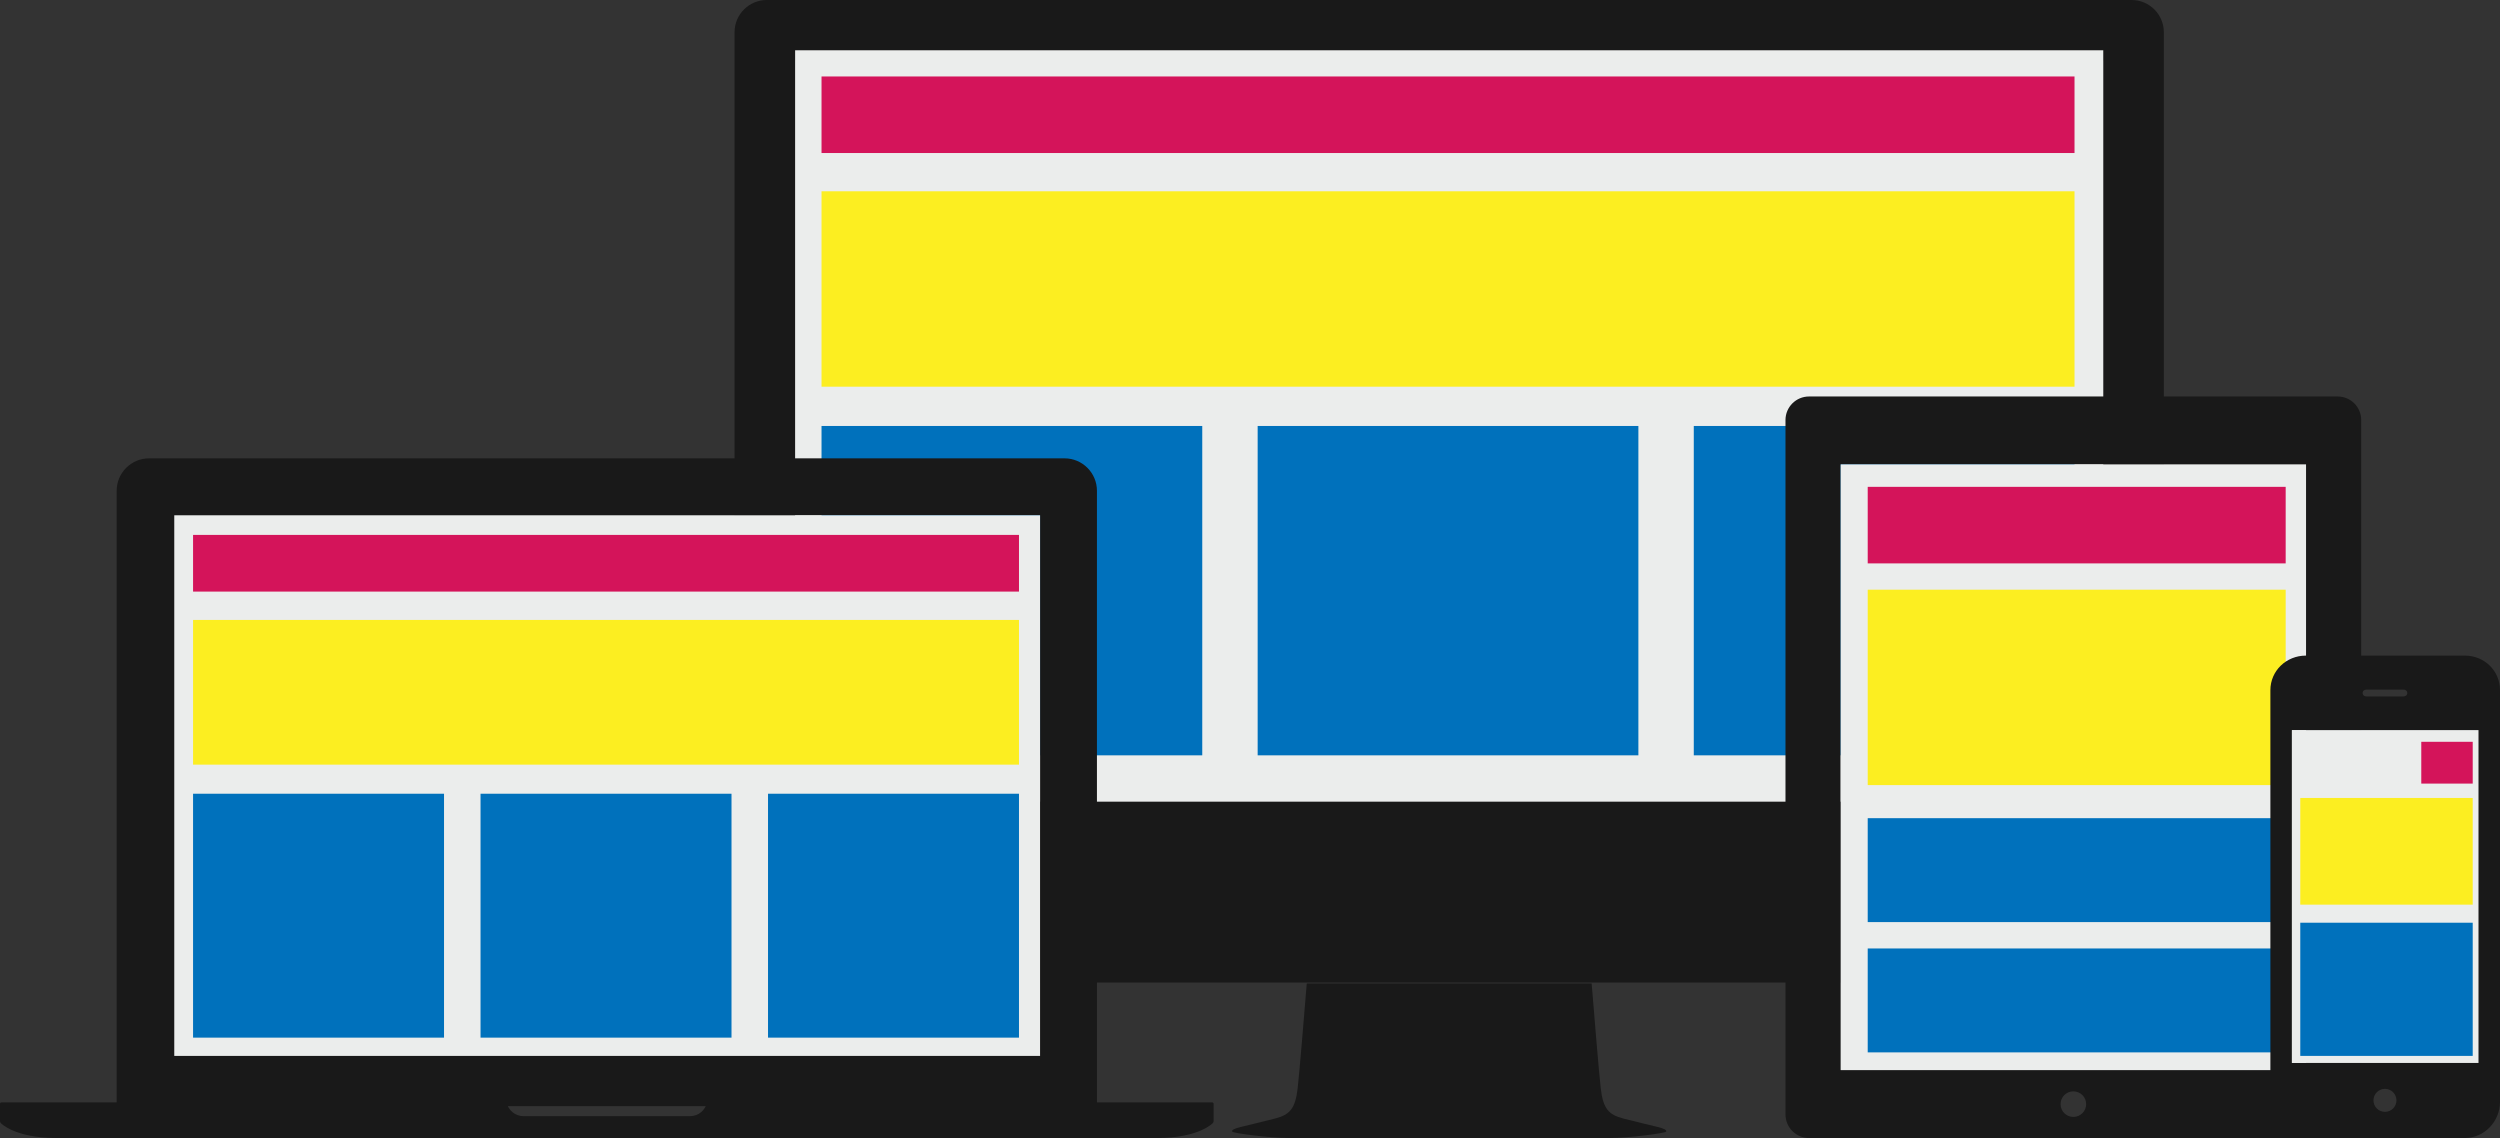 <?xml version="1.0" encoding="utf-8"?>
<!-- Generator: Adobe Illustrator 16.0.0, SVG Export Plug-In . SVG Version: 6.00 Build 0)  -->
<!DOCTYPE svg PUBLIC "-//W3C//DTD SVG 1.1//EN" "http://www.w3.org/Graphics/SVG/1.1/DTD/svg11.dtd">
<svg version="1.1" id="Layer_1" xmlns="http://www.w3.org/2000/svg" xmlns:xlink="http://www.w3.org/1999/xlink" x="0px" y="0px"
	 width="5641.078px" height="2567.833px" viewBox="0 0 5641.078 2567.833" enable-background="new 0 0 5641.078 2567.833"
	 xml:space="preserve">
<rect x="0" y="0" width="5641.078" height="2567.833" fill="#333333" stroke="none"/>
<g>
	<g>
		<path fill="#191919" d="M2927.998,2456.249c-5.357,46.053-18.211,58.916-50.341,67.479c-26.628,7.094-62.694,15.248-77.726,19.111
			c-15.03,3.865-19.754,6.475-19.754,9.457c0,0,0.001,0.162,0.033,0.451c0.014,0.146,0.032,0.293,0.06,0.436
			c0.649,3.963,86.251,14.65,127.975,14.65h723.532c41.721,0,127.324-10.688,127.971-14.65c0.029-0.143,0.047-0.289,0.062-0.436
			c0.031-0.289,0.031-0.451,0.031-0.451c0-2.982-4.722-5.592-19.751-9.457c-15.031-3.863-51.1-12.018-77.728-19.111
			c-32.128-8.562-44.983-21.426-50.34-67.479c-4.004-34.434-15.192-170.65-20.583-237.197h-642.858
			C2943.19,2285.598,2932.003,2421.815,2927.998,2456.249z"/>
		<path fill="#191919" d="M4809.857,0H1730.158c-40.08,0-72.685,32.61-72.685,72.691v2071.67c0,40.082,32.604,72.691,72.685,72.691
			h1219.641c0,0.002,0,0.002,0,0.004h640.422c0-0.002,0-0.002,0-0.004h1219.637c40.085,0,72.689-32.609,72.689-72.691V72.691
			C4882.547,32.61,4849.942,0,4809.857,0z M4745.867,1782.352H1794.153V136.68h2951.714V1782.352z"/>
	</g>
	<rect x="1794.153" y="113.455" fill="#EBEDEC" width="2951.714" height="1695.455"/>
	<rect x="1853.72" y="172.546" fill="#D4145A" width="2827.272" height="172.728"/>
	<rect x="1853.72" y="431.637" fill="#FCEE21" width="2827.272" height="440.909"/>
	<rect x="1853.72" y="961.182" fill="#0071BC" width="859.091" height="743.182"/>
	<rect x="3821.9" y="961.182" fill="#0071BC" width="859.091" height="743.182"/>
	<rect x="2837.811" y="961.182" fill="#0071BC" width="859.091" height="743.182"/>
</g>
<g>
	<circle fill="none" cx="2299.261" cy="1134.151" r="15.5"/>
	<path fill="#191919" d="M2738.419,2490.635c0-1.744-1.425-3.172-3.175-3.172h-268.707c0.056-0.102,0.106-0.209,0.161-0.311H1595.37
		c-3.559,17.895-19.343,31.383-38.282,31.383H1181.33c-18.939,0-34.723-13.488-38.281-31.383H271.721
		c0.055,0.102,0.105,0.209,0.16,0.311H3.177c-1.744,0-3.177,1.428-3.177,3.172v39.162c0,1.746,0.715,3.332,1.866,4.482H1.831
		c0,0,31.168,33.553,125.842,33.553h2483.042c94.676,0,125.844-33.553,125.844-33.553h-0.003c1.15-1.15,1.863-2.736,1.863-4.482
		V2490.635z"/>
	<rect x="393.293" y="2341.354" fill="none" width="1953.538" height="11.209"/>
	<path fill="#191919" d="M2402.131,1034.219H336.288c-40.165,0-73.027,32.864-73.027,73.033v1388.729h2211.9V1107.252
		C2475.161,1067.083,2442.298,1034.219,2402.131,1034.219z M2346.831,2371.354v11.209H393.293v-11.209V1162.761h1953.538V2371.354z"
		/>
	<polygon fill="#EBEDEC" points="2346.831,2371.354 2346.831,2382.563 393.293,2382.563 393.293,2371.354 393.293,1162.761 
		2346.831,1162.761 	"/>
	<rect x="435.629" y="1206.98" fill="#D4145A" width="1863.633" height="127.912"/>
	<rect x="435.629" y="1398.848" fill="#FCEE21" width="1863.633" height="326.512"/>
	<rect x="435.629" y="1790.998" fill="#0071BC" width="566.28" height="550.356"/>
	<rect x="1732.98" y="1790.998" fill="#0071BC" width="566.28" height="550.356"/>
	<rect x="1084.305" y="1790.998" fill="#0071BC" width="566.281" height="550.356"/>
</g>
<g>
	<path fill="#191919" d="M5274.812,894.64H4081.948c-29.297,0-53.123,23.827-53.123,53.124v1566.93
		c0,29.305,23.826,53.139,53.123,53.139h1192.863c29.301,0,53.128-23.834,53.128-53.139V947.764
		C5327.939,918.467,5304.112,894.64,5274.812,894.64z M4678.38,2520.274c-15.943,0-28.866-12.924-28.866-28.865
		c0-15.943,12.923-28.867,28.866-28.867c15.94,0,28.865,12.924,28.865,28.867C4707.245,2507.35,4694.32,2520.274,4678.38,2520.274z
		 M5203.42,2414.62H4153.345V1047.861H5203.42V2414.62z"/>
	<rect x="4153.344" y="1047.861" fill="#EBEDEC" width="1050.076" height="1366.759"/>
	<rect x="4214.365" y="1098.529" fill="#D4145A" width="943.111" height="172.728"/>
	<rect x="4214.365" y="1330.62" fill="#FCEE21" width="943.111" height="440.91"/>
	<rect x="4214.365" y="1846.165" fill="#0071BC" width="943.111" height="234.473"/>
	<rect x="4214.365" y="2140.147" fill="#0071BC" width="943.111" height="234.473"/>
</g>
<g>
	<path fill="#191919" d="M5561.82,1479.333h-358.885c-43.871,0-79.952,34.145-79.952,78.018v929.109
		c0,43.873,36.081,81.373,79.952,81.373h358.964c43.872,0,79.179-37.5,79.179-81.373V1557.35
		C5641.078,1513.477,5605.692,1479.333,5561.82,1479.333z M5339.835,1556.006h83.311c4.822,0,8.729,2.921,8.729,7.74
		c0,4.822-3.907,7.742-8.729,7.742h-83.311c-4.82,0-8.729-2.92-8.729-7.742C5331.105,1558.927,5335.015,1556.006,5339.835,1556.006z
		 M5381.492,2508.817c-14.326,0-25.938-11.613-25.938-25.939s11.612-25.936,25.938-25.936c14.324,0,25.938,11.609,25.938,25.936
		S5395.816,2508.817,5381.492,2508.817z M5592.507,2398.454h-420.952v-750.988h420.952V2398.454z"/>
	<rect x="5171.555" y="1647.465" fill="#EBEDEC" width="420.952" height="750.988"/>
	<rect x="5463.447" y="1673.802" fill="#D4145A" width="116.061" height="94.319"/>
	<rect x="5190.42" y="1800.537" fill="#FCEE21" width="389.088" height="240.762"/>
	<rect x="5190.42" y="2082.053" fill="#0071BC" width="389.088" height="300.51"/>
</g>
</svg>
